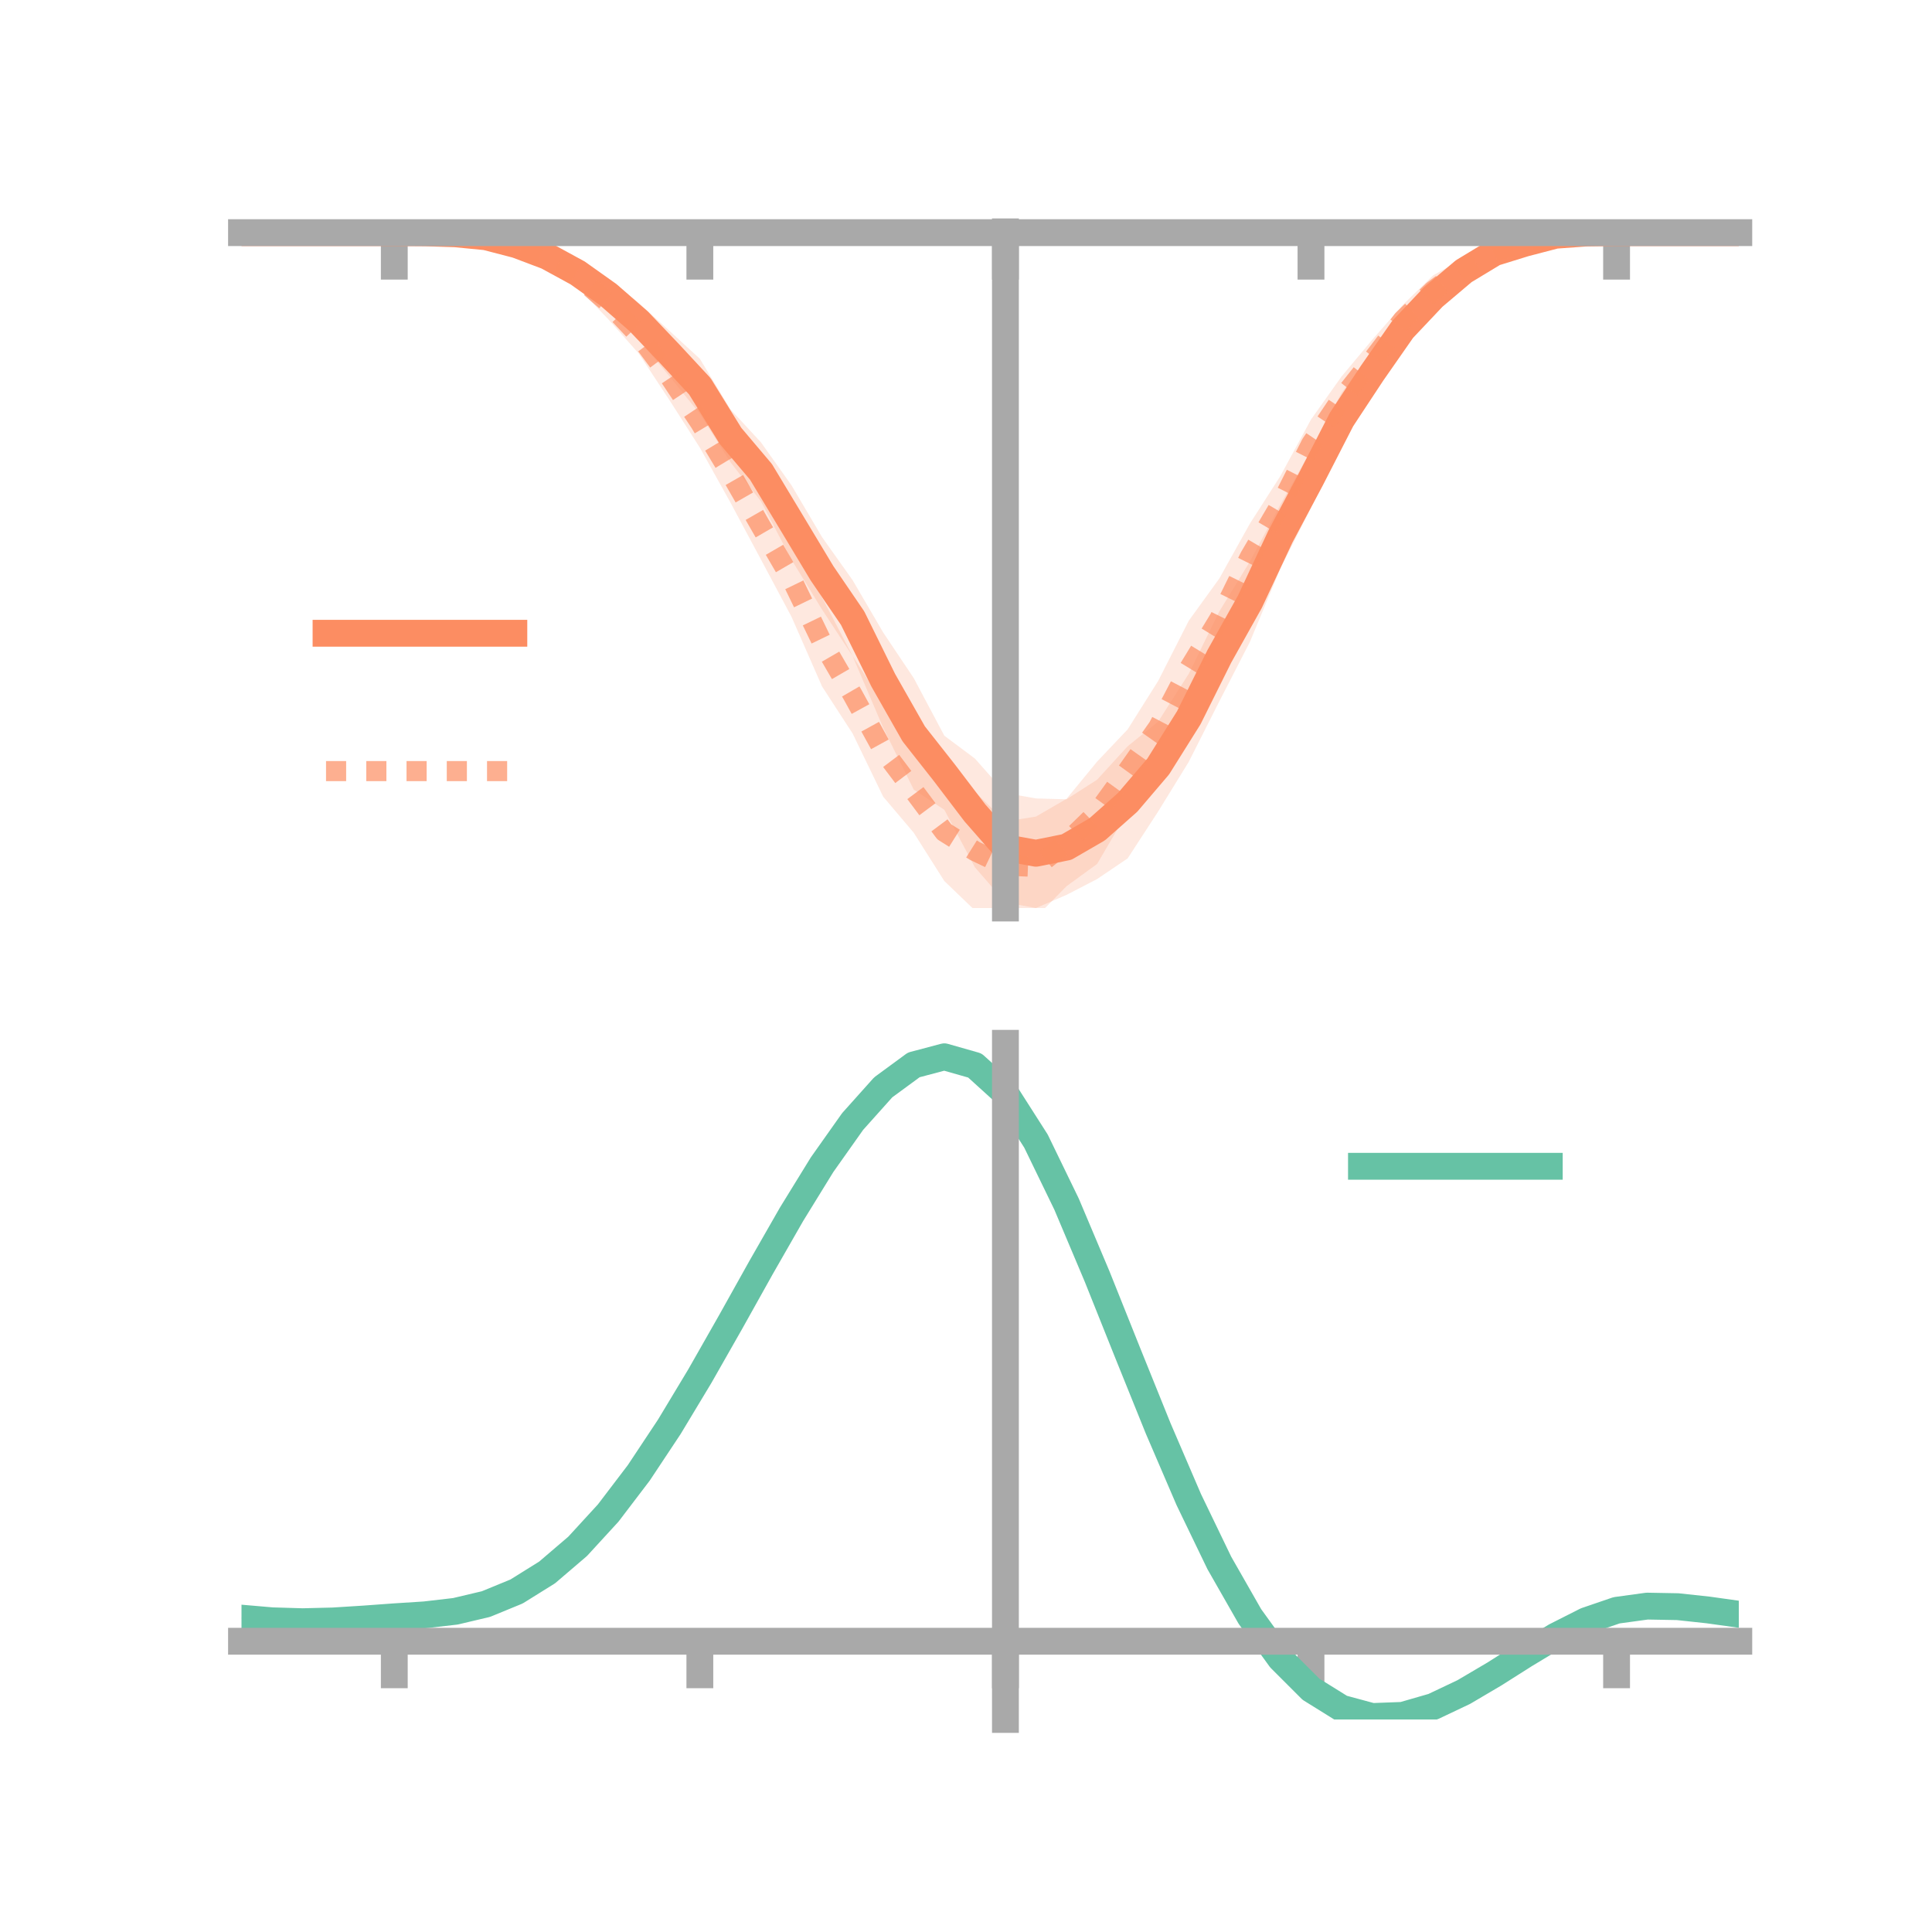 <?xml version="1.0" encoding="utf-8" standalone="no"?>
<!DOCTYPE svg PUBLIC "-//W3C//DTD SVG 1.1//EN"
  "http://www.w3.org/Graphics/SVG/1.1/DTD/svg11.dtd">
<!-- Created with matplotlib (https://matplotlib.org/) -->
<svg height="144pt" version="1.1" viewBox="0 0 144 144" width="144pt" xmlns="http://www.w3.org/2000/svg" xmlns:xlink="http://www.w3.org/1999/xlink">
 <defs>
  <style type="text/css">*{stroke-linecap:butt;stroke-linejoin:round;}</style>
 </defs>
 <g id="figure_1">
  <g id="patch_1">
   <path d="M 0 144 
L 144 144 
L 144 0 
L 0 0 
z
" style="fill:none;"/>
  </g>
  <g id="axes_1">
   <g id="patch_2">
    <path d="M 18 67.68 
L 129.6 67.68 
L 129.6 17.28 
L 18 17.28 
z
" style="fill:none;"/>
   </g>
   <g id="PolyCollection_1">
    <path clip-path="url(#pa7959eb59c)" d="M 18 17.338 
L 18 17.338 
L 20.278 17.338 
L 22.555 17.338 
L 24.833 17.338 
L 27.11 17.338 
L 29.388 17.338 
L 31.665 17.306 
L 33.943 17.28 
L 36.22 17.31 
L 38.498 17.716 
L 40.776 18.448 
L 43.053 19.394 
L 45.331 20.76 
L 47.608 22.582 
L 49.886 24.651 
L 52.163 26.742 
L 54.441 30.507 
L 56.718 32.971 
L 58.996 36.177 
L 61.273 40.038 
L 63.551 43.245 
L 65.829 47.143 
L 68.106 50.543 
L 70.384 54.834 
L 72.661 56.535 
L 74.939 59.11 
L 77.216 59.511 
L 79.494 59.575 
L 81.771 58.114 
L 84.049 55.622 
L 86.327 53.781 
L 88.604 50.217 
L 90.882 45.57 
L 93.159 41.857 
L 95.437 37.603 
L 97.714 33.56 
L 99.992 29.28 
L 102.269 26.263 
L 104.547 23.183 
L 106.824 21.176 
L 109.102 19.55 
L 111.38 18.334 
L 113.657 17.742 
L 115.935 17.367 
L 118.212 17.31 
L 120.49 17.335 
L 122.767 17.338 
L 125.045 17.338 
L 127.322 17.338 
L 129.6 17.338 
L 129.6 17.338 
L 129.6 17.338 
L 127.322 17.338 
L 125.045 17.338 
L 122.767 17.338 
L 120.49 17.341 
L 118.212 17.429 
L 115.935 17.7 
L 113.657 18.514 
L 111.38 19.333 
L 109.102 20.871 
L 106.824 23.098 
L 104.547 25.908 
L 102.269 29.359 
L 99.992 33.244 
L 97.714 37.845 
L 95.437 42.365 
L 93.159 47.845 
L 90.882 52.273 
L 88.604 56.779 
L 86.327 60.477 
L 84.049 63.98 
L 81.771 65.521 
L 79.494 66.698 
L 77.216 67.68 
L 74.939 67.262 
L 72.661 64.64 
L 70.384 60.355 
L 68.106 58.856 
L 65.829 54.246 
L 63.551 48.903 
L 61.273 45.435 
L 58.996 41.718 
L 56.718 37.368 
L 54.441 34.446 
L 52.163 30.843 
L 49.886 28.032 
L 47.608 25.317 
L 45.331 23.163 
L 43.053 21.29 
L 40.776 19.752 
L 38.498 18.763 
L 36.22 17.989 
L 33.943 17.572 
L 31.665 17.404 
L 29.388 17.338 
L 27.11 17.338 
L 24.833 17.338 
L 22.555 17.338 
L 20.278 17.338 
L 18 17.338 
z
" style="fill:#fc8d62;fill-opacity:0.2;"/>
   </g>
   <g id="PolyCollection_2">
    <path clip-path="url(#pa7959eb59c)" d="M 18 17.338 
L 18 17.338 
L 20.278 17.338 
L 22.555 17.338 
L 24.833 17.338 
L 27.11 17.338 
L 29.388 17.338 
L 31.665 17.279 
L 33.943 17.242 
L 36.22 17.379 
L 38.498 17.869 
L 40.776 18.471 
L 43.053 19.745 
L 45.331 21.344 
L 47.608 23.621 
L 49.886 26.297 
L 52.163 29.583 
L 54.441 33.069 
L 56.718 36.772 
L 58.996 40.347 
L 61.273 44.542 
L 63.551 48.893 
L 65.829 52.474 
L 68.106 55.824 
L 70.384 58.341 
L 72.661 59.013 
L 74.939 61.229 
L 77.216 60.861 
L 79.494 59.54 
L 81.771 56.767 
L 84.049 54.364 
L 86.327 50.747 
L 88.604 46.265 
L 90.882 43.116 
L 93.159 39.029 
L 95.437 35.471 
L 97.714 31.268 
L 99.992 28.061 
L 102.269 25.335 
L 104.547 22.736 
L 106.824 20.518 
L 109.102 19.251 
L 111.38 18.313 
L 113.657 17.719 
L 115.935 17.43 
L 118.212 17.299 
L 120.49 17.337 
L 122.767 17.338 
L 125.045 17.338 
L 127.322 17.338 
L 129.6 17.338 
L 129.6 17.338 
L 129.6 17.338 
L 127.322 17.338 
L 125.045 17.338 
L 122.767 17.338 
L 120.49 17.338 
L 118.212 17.452 
L 115.935 17.747 
L 113.657 18.377 
L 111.38 19.198 
L 109.102 20.722 
L 106.824 22.784 
L 104.547 24.974 
L 102.269 28.361 
L 99.992 31.378 
L 97.714 34.955 
L 95.437 39.769 
L 93.159 43.982 
L 90.882 49.136 
L 88.604 53.449 
L 86.327 57.666 
L 84.049 60.509 
L 81.771 64.395 
L 79.494 66.053 
L 77.216 68.365 
L 74.939 67.81 
L 72.661 67.853 
L 70.384 65.667 
L 68.106 62.069 
L 65.829 59.382 
L 63.551 54.675 
L 61.273 51.168 
L 58.996 45.975 
L 56.718 41.707 
L 54.441 37.452 
L 52.163 33.366 
L 49.886 29.806 
L 47.608 26.348 
L 45.331 23.787 
L 43.053 21.424 
L 40.776 19.811 
L 38.498 18.828 
L 36.22 18.054 
L 33.943 17.557 
L 31.665 17.411 
L 29.388 17.338 
L 27.11 17.338 
L 24.833 17.338 
L 22.555 17.338 
L 20.278 17.338 
L 18 17.338 
z
" style="fill:#fc8d62;fill-opacity:0.2;"/>
   </g>
   <g id="matplotlib.axis_1">
    <g id="xtick_1">
     <g id="line2d_1">
      <defs>
       <path d="M 0 0 
L 0 3.5 
" id="m3c0f5ad92a" style="stroke:#a9a9a9;stroke-width:2;"/>
      </defs>
      <g>
       <use style="fill:#a9a9a9;stroke:#a9a9a9;stroke-width:2;" x="29.388" xlink:href="#m3c0f5ad92a" y="17.338"/>
      </g>
     </g>
    </g>
    <g id="xtick_2">
     <g id="line2d_2">
      <g>
       <use style="fill:#a9a9a9;stroke:#a9a9a9;stroke-width:2;" x="52.163" xlink:href="#m3c0f5ad92a" y="17.338"/>
      </g>
     </g>
    </g>
    <g id="xtick_3">
     <g id="line2d_3">
      <g>
       <use style="fill:#a9a9a9;stroke:#a9a9a9;stroke-width:2;" x="74.939" xlink:href="#m3c0f5ad92a" y="17.338"/>
      </g>
     </g>
    </g>
    <g id="xtick_4">
     <g id="line2d_4">
      <g>
       <use style="fill:#a9a9a9;stroke:#a9a9a9;stroke-width:2;" x="97.714" xlink:href="#m3c0f5ad92a" y="17.338"/>
      </g>
     </g>
    </g>
    <g id="xtick_5">
     <g id="line2d_5">
      <g>
       <use style="fill:#a9a9a9;stroke:#a9a9a9;stroke-width:2;" x="120.49" xlink:href="#m3c0f5ad92a" y="17.338"/>
      </g>
     </g>
    </g>
   </g>
   <g id="matplotlib.axis_2"/>
   <g id="line2d_6">
    <path clip-path="url(#pa7959eb59c)" d="M 18 17.338 
L 20.278 17.338 
L 22.555 17.338 
L 24.833 17.338 
L 27.11 17.338 
L 29.388 17.338 
L 31.665 17.355 
L 33.943 17.426 
L 36.22 17.649 
L 38.498 18.24 
L 40.776 19.1 
L 43.053 20.342 
L 45.331 21.962 
L 47.608 23.949 
L 49.886 26.341 
L 52.163 28.793 
L 54.441 32.477 
L 56.718 35.169 
L 58.996 38.948 
L 61.273 42.736 
L 63.551 46.074 
L 65.829 50.694 
L 68.106 54.7 
L 70.384 57.594 
L 72.661 60.587 
L 74.939 63.186 
L 77.216 63.596 
L 79.494 63.137 
L 81.771 61.818 
L 84.049 59.801 
L 86.327 57.129 
L 88.604 53.498 
L 90.882 48.921 
L 93.159 44.851 
L 95.437 39.984 
L 97.714 35.703 
L 99.992 31.262 
L 102.269 27.811 
L 104.547 24.546 
L 106.824 22.137 
L 109.102 20.21 
L 111.38 18.833 
L 113.657 18.128 
L 115.935 17.534 
L 118.212 17.37 
L 120.49 17.338 
L 122.767 17.338 
L 125.045 17.338 
L 127.322 17.338 
L 129.6 17.338 
" style="fill:none;stroke:#fc8d62;stroke-linecap:square;stroke-width:2;"/>
   </g>
   <g id="line2d_7">
    <path clip-path="url(#pa7959eb59c)" d="M 18 17.338 
L 20.278 17.338 
L 22.555 17.338 
L 24.833 17.338 
L 27.11 17.338 
L 29.388 17.338 
L 31.665 17.345 
L 33.943 17.4 
L 36.22 17.716 
L 38.498 18.349 
L 40.776 19.141 
L 43.053 20.585 
L 45.331 22.565 
L 47.608 24.985 
L 49.886 28.051 
L 52.163 31.474 
L 54.441 35.261 
L 56.718 39.24 
L 58.996 43.161 
L 61.273 47.855 
L 63.551 51.784 
L 65.829 55.928 
L 68.106 58.947 
L 70.384 62.004 
L 72.661 63.433 
L 74.939 64.519 
L 77.216 64.613 
L 79.494 62.796 
L 81.771 60.581 
L 84.049 57.437 
L 86.327 54.206 
L 88.604 49.857 
L 90.882 46.126 
L 93.159 41.506 
L 95.437 37.62 
L 97.714 33.111 
L 99.992 29.72 
L 102.269 26.848 
L 104.547 23.855 
L 106.824 21.651 
L 109.102 19.986 
L 111.38 18.755 
L 113.657 18.048 
L 115.935 17.588 
L 118.212 17.375 
L 120.49 17.338 
L 122.767 17.338 
L 125.045 17.338 
L 127.322 17.338 
L 129.6 17.338 
" style="fill:none;stroke:#fc8d62;stroke-dasharray:1.5,1.5;stroke-dashoffset:0;stroke-opacity:0.7;stroke-width:1.5;"/>
   </g>
   <g id="patch_3">
    <path d="M 74.939 67.68 
L 74.939 17.28 
" style="fill:none;stroke:#a9a9a9;stroke-linecap:square;stroke-linejoin:miter;stroke-width:2;"/>
   </g>
   <g id="patch_4">
    <path d="M 129.6 67.68 
L 129.6 17.28 
" style="fill:none;"/>
   </g>
   <g id="patch_5">
    <path d="M 18 17.338 
L 129.6 17.338 
" style="fill:none;stroke:#a9a9a9;stroke-linecap:square;stroke-linejoin:miter;stroke-width:2;"/>
   </g>
   <g id="patch_6">
    <path d="M 18 17.28 
L 129.6 17.28 
" style="fill:none;"/>
   </g>
   <g id="legend_1">
    <g id="line2d_8">
     <path d="M 24.3 47.2 
L 38.3 47.2 
" style="fill:none;stroke:#fc8d62;stroke-linecap:square;stroke-width:2;"/>
    </g>
    <g id="line2d_9"/>
    <g id="text_1">
     <!--   -->
     <g transform="translate(43.9 49.65)scale(0.07 -0.07)">
      <defs>
       <path id="DejaVuSans-32"/>
      </defs>
      <use xlink:href="#DejaVuSans-32"/>
     </g>
    </g>
    <g id="line2d_10">
     <path d="M 24.3 57.474 
L 38.3 57.474 
" style="fill:none;stroke:#fc8d62;stroke-dasharray:1.5,1.5;stroke-dashoffset:0;stroke-opacity:0.7;stroke-width:1.5;"/>
    </g>
    <g id="line2d_11"/>
    <g id="text_2">
     <!--   -->
     <g transform="translate(43.9 59.924)scale(0.07 -0.07)">
      <use xlink:href="#DejaVuSans-32"/>
     </g>
    </g>
   </g>
  </g>
  <g id="axes_2">
   <g id="patch_7">
    <path d="M 18 128.16 
L 129.6 128.16 
L 129.6 77.76 
L 18 77.76 
z
" style="fill:none;"/>
   </g>
   <g id="PolyCollection_3">
    <path clip-path="url(#p50792d4b5b)" d="M 18 120.649 
L 18 120.567 
L 20.278 120.771 
L 22.555 120.84 
L 24.833 120.778 
L 27.11 120.625 
L 29.388 120.451 
L 31.665 120.3 
L 33.943 120.031 
L 36.22 119.485 
L 38.498 118.536 
L 40.776 117.093 
L 43.053 115.105 
L 45.331 112.563 
L 47.608 109.498 
L 49.886 105.979 
L 52.163 102.103 
L 54.441 98.001 
L 56.718 93.826 
L 58.996 89.753 
L 61.273 85.972 
L 63.551 82.68 
L 65.829 80.081 
L 68.106 78.376 
L 70.384 77.76 
L 72.661 78.419 
L 74.939 80.519 
L 77.216 84.14 
L 79.494 88.906 
L 81.771 94.384 
L 84.049 100.169 
L 86.327 105.904 
L 88.604 111.293 
L 90.882 116.099 
L 93.159 120.155 
L 95.437 123.356 
L 97.714 125.663 
L 99.992 127.093 
L 102.269 127.716 
L 104.547 127.639 
L 106.824 126.994 
L 109.102 125.933 
L 111.38 124.615 
L 113.657 123.201 
L 115.935 121.849 
L 118.212 120.713 
L 120.49 119.942 
L 122.767 119.633 
L 125.045 119.68 
L 127.322 119.934 
L 129.6 120.264 
L 129.6 120.37 
L 129.6 120.37 
L 127.322 120.062 
L 125.045 119.825 
L 122.767 119.787 
L 120.49 120.102 
L 118.212 120.888 
L 115.935 122.059 
L 113.657 123.46 
L 111.38 124.93 
L 109.102 126.298 
L 106.824 127.397 
L 104.547 128.067 
L 102.269 128.16 
L 99.992 127.552 
L 97.714 126.152 
L 95.437 123.907 
L 93.159 120.805 
L 90.882 116.887 
L 88.604 112.246 
L 86.327 107.041 
L 84.049 101.495 
L 81.771 95.894 
L 79.494 90.584 
L 77.216 85.961 
L 74.939 82.448 
L 72.661 80.414 
L 70.384 79.777 
L 68.106 80.369 
L 65.829 82.007 
L 63.551 84.499 
L 61.273 87.649 
L 58.996 91.263 
L 56.718 95.149 
L 54.441 99.127 
L 52.163 103.031 
L 49.886 106.718 
L 47.608 110.066 
L 45.331 112.983 
L 43.053 115.408 
L 40.776 117.313 
L 38.498 118.707 
L 36.22 119.631 
L 33.943 120.163 
L 31.665 120.422 
L 29.388 120.563 
L 27.11 120.72 
L 24.833 120.855 
L 22.555 120.904 
L 20.278 120.836 
L 18 120.649 
z
" style="fill:#66c2a5;fill-opacity:0.2;"/>
   </g>
   <g id="matplotlib.axis_3">
    <g id="xtick_6">
     <g id="line2d_12">
      <g>
       <use style="fill:#a9a9a9;stroke:#a9a9a9;stroke-width:2;" x="29.388" xlink:href="#m3c0f5ad92a" y="122.33"/>
      </g>
     </g>
    </g>
    <g id="xtick_7">
     <g id="line2d_13">
      <g>
       <use style="fill:#a9a9a9;stroke:#a9a9a9;stroke-width:2;" x="52.163" xlink:href="#m3c0f5ad92a" y="122.33"/>
      </g>
     </g>
    </g>
    <g id="xtick_8">
     <g id="line2d_14">
      <g>
       <use style="fill:#a9a9a9;stroke:#a9a9a9;stroke-width:2;" x="74.939" xlink:href="#m3c0f5ad92a" y="122.33"/>
      </g>
     </g>
    </g>
    <g id="xtick_9">
     <g id="line2d_15">
      <g>
       <use style="fill:#a9a9a9;stroke:#a9a9a9;stroke-width:2;" x="97.714" xlink:href="#m3c0f5ad92a" y="122.33"/>
      </g>
     </g>
    </g>
    <g id="xtick_10">
     <g id="line2d_16">
      <g>
       <use style="fill:#a9a9a9;stroke:#a9a9a9;stroke-width:2;" x="120.49" xlink:href="#m3c0f5ad92a" y="122.33"/>
      </g>
     </g>
    </g>
   </g>
   <g id="matplotlib.axis_4"/>
   <g id="line2d_17">
    <path clip-path="url(#p50792d4b5b)" d="M 18 120.608 
L 20.278 120.804 
L 22.555 120.872 
L 24.833 120.816 
L 27.11 120.673 
L 29.388 120.507 
L 31.665 120.361 
L 33.943 120.097 
L 36.22 119.558 
L 38.498 118.622 
L 40.776 117.203 
L 43.053 115.256 
L 45.331 112.773 
L 47.608 109.782 
L 49.886 106.348 
L 52.163 102.567 
L 54.441 98.564 
L 56.718 94.487 
L 58.996 90.508 
L 61.273 86.81 
L 63.551 83.589 
L 65.829 81.044 
L 68.106 79.372 
L 70.384 78.768 
L 72.661 79.416 
L 74.939 81.483 
L 77.216 85.05 
L 79.494 89.745 
L 81.771 95.139 
L 84.049 100.832 
L 86.327 106.473 
L 88.604 111.77 
L 90.882 116.493 
L 93.159 120.48 
L 95.437 123.632 
L 97.714 125.907 
L 99.992 127.323 
L 102.269 127.938 
L 104.547 127.853 
L 106.824 127.196 
L 109.102 126.115 
L 111.38 124.772 
L 113.657 123.33 
L 115.935 121.954 
L 118.212 120.801 
L 120.49 120.022 
L 122.767 119.71 
L 125.045 119.752 
L 127.322 119.998 
L 129.6 120.317 
" style="fill:none;stroke:#66c2a5;stroke-linecap:square;stroke-width:2;"/>
   </g>
   <g id="patch_8">
    <path d="M 74.939 128.16 
L 74.939 77.76 
" style="fill:none;stroke:#a9a9a9;stroke-linecap:square;stroke-linejoin:miter;stroke-width:2;"/>
   </g>
   <g id="patch_9">
    <path d="M 129.6 128.16 
L 129.6 77.76 
" style="fill:none;"/>
   </g>
   <g id="patch_10">
    <path d="M 18 122.33 
L 129.6 122.33 
" style="fill:none;stroke:#a9a9a9;stroke-linecap:square;stroke-linejoin:miter;stroke-width:2;"/>
   </g>
   <g id="patch_11">
    <path d="M 18 77.76 
L 129.6 77.76 
" style="fill:none;"/>
   </g>
   <g id="legend_2">
    <g id="line2d_18">
     <path d="M 101.475 86.929 
L 115.475 86.929 
" style="fill:none;stroke:#66c2a5;stroke-linecap:square;stroke-width:2;"/>
    </g>
    <g id="line2d_19"/>
    <g id="text_3">
     <!--   -->
     <g transform="translate(121.075 89.379)scale(0.07 -0.07)">
      <use xlink:href="#DejaVuSans-32"/>
     </g>
    </g>
   </g>
  </g>
 </g>
 <defs>
  <clipPath id="pa7959eb59c">
   <rect height="50.4" width="111.6" x="18" y="17.28"/>
  </clipPath>
  <clipPath id="p50792d4b5b">
   <rect height="50.4" width="111.6" x="18" y="77.76"/>
  </clipPath>
 </defs>
</svg>
